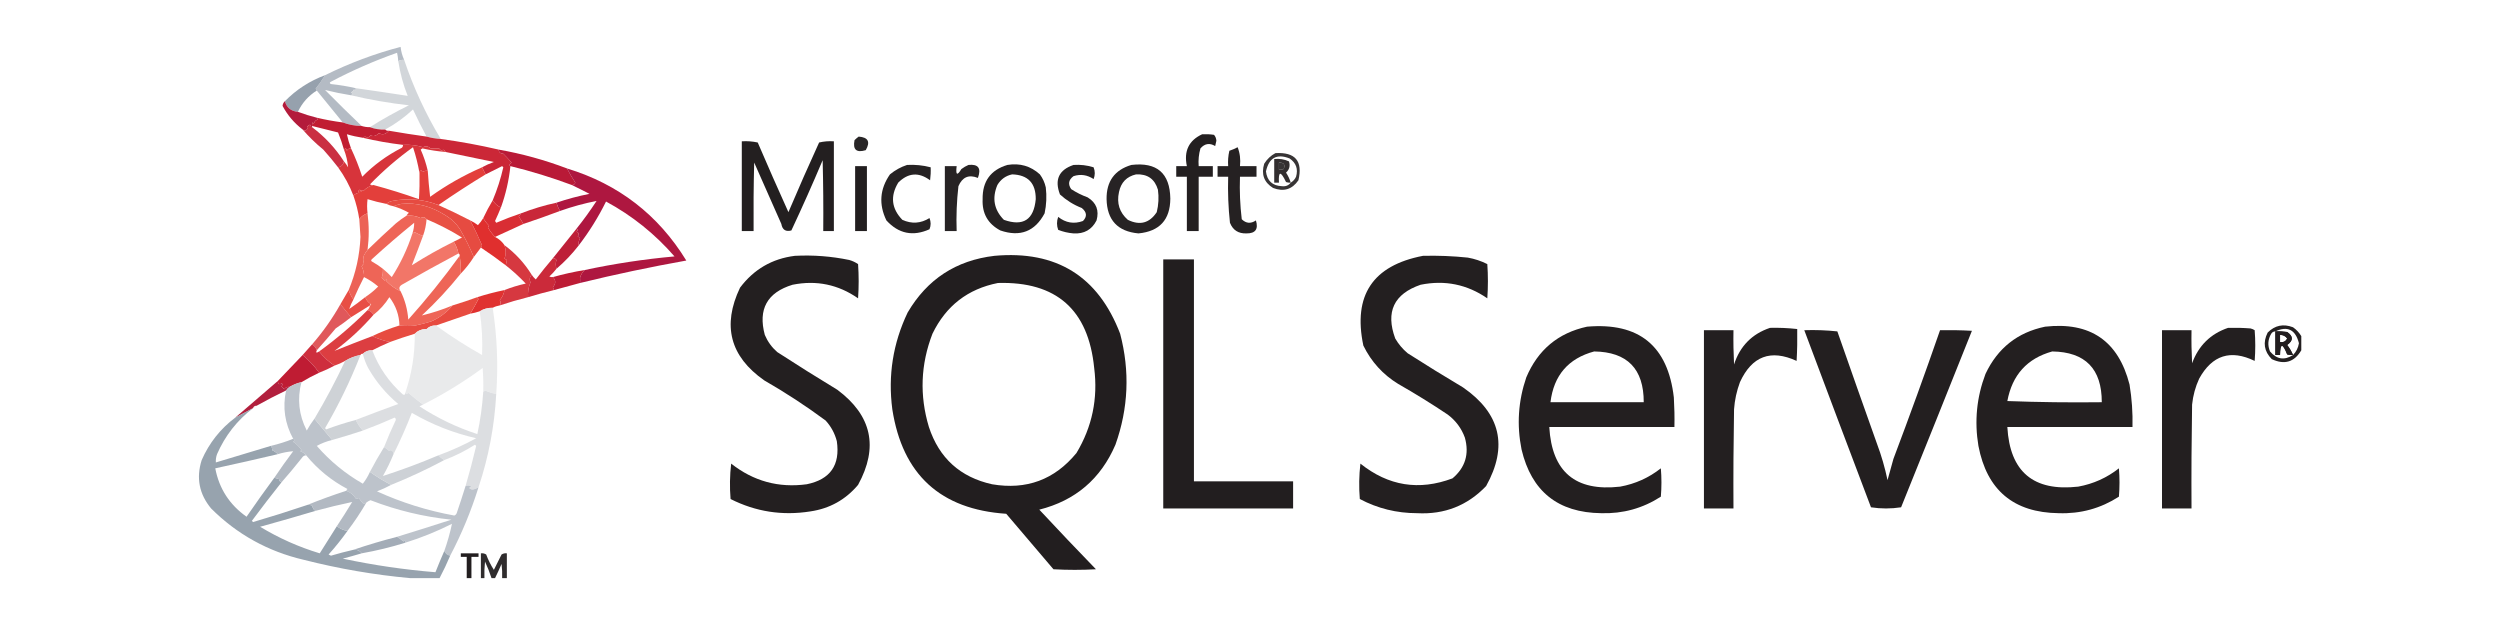 <svg width="160" height="40" viewBox="0 0 160 40" fill="none" xmlns="http://www.w3.org/2000/svg">
<path opacity="0.914" fill-rule="evenodd" clip-rule="evenodd" d="M25.866 3.831C25.73 3.821 25.604 3.846 25.488 3.907C25.475 3.728 25.45 3.552 25.412 3.378C23.96 3.89 22.55 4.507 21.181 5.229C21.081 5.279 21.081 5.33 21.181 5.38C21.726 5.437 22.255 5.525 22.768 5.644C22.776 5.786 22.738 5.812 22.655 5.72C22.617 5.808 22.554 5.871 22.466 5.909C22.562 5.983 22.562 6.046 22.466 6.098C21.9 6.007 21.346 5.893 20.803 5.758C21.576 6.543 22.357 7.311 23.146 8.062C22.727 8.058 22.324 7.983 21.937 7.836C21.381 7.154 20.826 6.474 20.275 5.796C20.266 5.749 20.241 5.711 20.199 5.682C20.421 5.404 20.623 5.114 20.803 4.813C22.354 4.045 23.966 3.44 25.639 3C25.669 3.291 25.744 3.568 25.866 3.831Z" fill="#ADB4BE"/>
<path opacity="0.975" fill-rule="evenodd" clip-rule="evenodd" d="M20.803 4.813C20.623 5.114 20.421 5.404 20.199 5.682C20.241 5.711 20.266 5.749 20.275 5.796C19.74 6.129 19.337 6.582 19.066 7.156C18.625 7.117 18.348 6.89 18.235 6.476C18.962 5.734 19.818 5.179 20.803 4.813Z" fill="#949FAB"/>
<path opacity="0.911" fill-rule="evenodd" clip-rule="evenodd" d="M25.866 3.831C26.463 5.605 27.244 7.292 28.208 8.893C27.898 8.875 27.595 8.825 27.301 8.742C26.996 8.172 26.706 7.593 26.432 7.004C25.892 7.508 25.3 7.936 24.657 8.289C24.309 8.306 23.982 8.255 23.675 8.138C24.474 7.631 25.305 7.165 26.168 6.74C24.911 6.598 23.677 6.384 22.466 6.098C22.562 6.046 22.562 5.983 22.466 5.909C22.554 5.871 22.617 5.808 22.655 5.72C22.738 5.812 22.776 5.786 22.768 5.644C23.881 5.801 24.989 5.964 26.092 6.136C25.806 5.416 25.605 4.673 25.488 3.907C25.604 3.846 25.73 3.821 25.866 3.831Z" fill="#CED2D7"/>
<path opacity="0.95" fill-rule="evenodd" clip-rule="evenodd" d="M18.235 6.476C18.348 6.89 18.625 7.117 19.066 7.156C19.462 7.305 19.865 7.431 20.275 7.533C20.283 7.58 20.308 7.618 20.35 7.647C20.212 7.684 20.124 7.773 20.086 7.911C20.061 7.886 20.035 7.861 20.01 7.836C19.974 7.907 19.961 7.983 19.973 8.062C19.973 8.087 19.973 8.113 19.973 8.138C19.922 8.138 19.897 8.113 19.897 8.062C19.897 8.012 19.872 7.987 19.821 7.987C19.67 8.044 19.619 8.132 19.67 8.251C19.59 8.365 19.489 8.378 19.368 8.289C18.828 7.875 18.4 7.372 18.084 6.778C18.096 6.652 18.147 6.551 18.235 6.476Z" fill="#B01032"/>
<path fill-rule="evenodd" clip-rule="evenodd" d="M20.275 7.533C20.823 7.663 21.377 7.764 21.937 7.836C22.324 7.983 22.727 8.058 23.146 8.062C23.317 8.117 23.493 8.142 23.675 8.138C23.982 8.255 24.309 8.306 24.657 8.289C24.71 8.357 24.786 8.382 24.884 8.364C24.69 8.603 24.476 8.653 24.241 8.516C24.091 8.697 23.915 8.748 23.712 8.667C23.66 8.731 23.597 8.782 23.524 8.818C23.411 8.727 23.31 8.727 23.221 8.818C22.874 8.766 22.534 8.691 22.201 8.591C22.264 8.895 22.352 9.197 22.466 9.498C22.343 9.487 22.255 9.538 22.201 9.649C22.175 9.489 22.113 9.464 22.012 9.573C21.909 9.2 21.783 8.835 21.635 8.478C21.08 8.339 20.525 8.201 19.973 8.062C19.961 7.983 19.974 7.907 20.01 7.836C20.035 7.861 20.061 7.886 20.086 7.911C20.124 7.773 20.212 7.684 20.35 7.647C20.308 7.618 20.283 7.58 20.275 7.533Z" fill="#C11D32"/>
<path opacity="0.961" fill-rule="evenodd" clip-rule="evenodd" d="M24.884 8.365C25.687 8.505 26.493 8.63 27.301 8.742C27.596 8.825 27.898 8.875 28.208 8.893C29.462 9.064 30.696 9.291 31.91 9.573C31.93 9.745 32.03 9.834 32.212 9.838C32.398 10.023 32.574 10.212 32.741 10.405C32.691 10.455 32.641 10.505 32.59 10.556C32.599 10.602 32.625 10.627 32.666 10.631C32.571 11.538 32.37 12.419 32.061 13.276C31.86 13.205 31.684 13.054 31.532 12.822C31.819 12.139 32.046 11.434 32.212 10.707C32.187 10.682 32.162 10.656 32.137 10.631C31.78 10.809 31.428 10.986 31.079 11.16C31.003 11.009 30.928 10.858 30.852 10.707C31.093 10.574 31.345 10.46 31.608 10.367C30.566 10.146 29.534 9.932 28.51 9.725C28.453 9.576 28.365 9.551 28.246 9.649C28.195 9.599 28.145 9.548 28.095 9.498C27.913 9.511 27.736 9.511 27.566 9.498C27.404 9.359 27.24 9.334 27.075 9.422C26.648 9.294 26.22 9.244 25.79 9.271C24.925 9.169 24.069 9.018 23.221 8.818C23.31 8.727 23.411 8.727 23.523 8.818C23.597 8.782 23.66 8.732 23.712 8.667C23.915 8.748 24.091 8.697 24.241 8.516C24.476 8.653 24.69 8.603 24.884 8.365Z" fill="#CA2030"/>
<path opacity="0.992" fill-rule="evenodd" clip-rule="evenodd" d="M76.941 8.591C77.194 8.579 77.446 8.591 77.697 8.629C77.788 8.731 77.838 8.857 77.848 9.007C77.823 9.12 77.798 9.233 77.772 9.347C77.417 9.133 77.102 9.184 76.828 9.498C76.723 9.866 76.685 10.244 76.715 10.631C77.017 10.631 77.319 10.631 77.621 10.631C77.621 10.858 77.621 11.085 77.621 11.311C77.319 11.311 77.017 11.311 76.715 11.311C76.715 12.47 76.715 13.628 76.715 14.787C76.463 14.787 76.211 14.787 75.959 14.787C75.959 13.628 75.959 12.47 75.959 11.311C75.732 11.311 75.506 11.311 75.279 11.311C75.279 11.085 75.279 10.858 75.279 10.631C75.506 10.631 75.732 10.631 75.959 10.631C75.757 9.666 76.085 8.986 76.941 8.591Z" fill="#221E1F"/>
<path opacity="0.965" fill-rule="evenodd" clip-rule="evenodd" d="M54.955 8.742C55.564 8.787 55.715 9.077 55.408 9.611C54.809 9.792 54.569 9.578 54.69 8.969C54.777 8.883 54.865 8.808 54.955 8.742Z" fill="#221E1F"/>
<path opacity="0.989" fill-rule="evenodd" clip-rule="evenodd" d="M47.475 9.044C47.822 9.022 48.162 9.047 48.495 9.12C49.135 10.612 49.79 12.098 50.459 13.578C51.093 12.083 51.748 10.597 52.423 9.12C52.731 9.047 53.046 9.022 53.368 9.044C53.368 10.958 53.368 12.873 53.368 14.787C53.141 14.787 52.915 14.787 52.688 14.787C52.701 13.275 52.688 11.764 52.65 10.253C52.012 11.766 51.344 13.264 50.648 14.749C50.285 14.846 50.071 14.707 50.006 14.333C49.426 13.024 48.847 11.714 48.268 10.404C48.23 11.865 48.218 13.326 48.23 14.787C47.978 14.787 47.726 14.787 47.475 14.787C47.475 12.873 47.475 10.958 47.475 9.044Z" fill="#221E1F"/>
<path opacity="0.982" fill-rule="evenodd" clip-rule="evenodd" d="M79.208 9.422C79.355 9.792 79.405 10.195 79.359 10.631C79.712 10.631 80.064 10.631 80.417 10.631C80.417 10.858 80.417 11.085 80.417 11.311C80.064 11.311 79.712 11.311 79.359 11.311C79.326 12.224 79.364 13.13 79.472 14.031C79.749 14.304 80.051 14.329 80.379 14.107C80.548 14.666 80.347 14.943 79.775 14.938C79.258 14.957 78.905 14.73 78.717 14.258C78.611 13.28 78.573 12.297 78.603 11.311C78.377 11.311 78.15 11.311 77.924 11.311C77.924 11.085 77.924 10.858 77.924 10.631C78.15 10.631 78.377 10.631 78.603 10.631C78.579 10.3 78.604 9.973 78.679 9.649C78.869 9.586 79.046 9.511 79.208 9.422Z" fill="#221E1F"/>
<path opacity="0.916" fill-rule="evenodd" clip-rule="evenodd" d="M19.821 7.987C19.872 7.987 19.897 8.012 19.897 8.062C19.897 8.113 19.922 8.138 19.972 8.138C20.785 8.749 21.465 9.479 22.012 10.329C21.975 10.538 21.849 10.664 21.635 10.707C21.336 10.319 21.021 9.942 20.69 9.573C20.211 9.183 19.771 8.755 19.368 8.289C19.489 8.378 19.59 8.365 19.67 8.251C19.619 8.132 19.67 8.044 19.821 7.987Z" fill="#C51D31"/>
<path opacity="0.934" fill-rule="evenodd" clip-rule="evenodd" d="M25.79 9.271C26.22 9.244 26.648 9.294 27.075 9.422C27.24 9.334 27.404 9.359 27.566 9.498C27.736 9.511 27.913 9.511 28.095 9.498C28.145 9.548 28.195 9.598 28.246 9.649C28.365 9.551 28.453 9.576 28.51 9.724C28.014 9.686 27.523 9.61 27.037 9.498C26.999 9.523 26.961 9.548 26.924 9.573C27.121 10.014 27.272 10.467 27.377 10.933C27.253 10.917 27.139 10.942 27.037 11.009C26.922 10.816 26.859 10.841 26.848 11.084C26.754 10.529 26.616 9.975 26.432 9.422C25.446 10.131 24.527 10.924 23.675 11.802C23.746 11.839 23.822 11.851 23.901 11.84C23.651 11.904 23.437 12.03 23.259 12.218C23.182 12.132 23.132 12.157 23.108 12.293C23.074 12.11 23.011 12.097 22.919 12.255C22.944 12.281 22.969 12.306 22.995 12.331C22.843 12.356 22.717 12.419 22.617 12.52C22.369 11.872 22.041 11.268 21.635 10.707C21.849 10.664 21.975 10.538 22.012 10.329C22.111 10.441 22.199 10.567 22.277 10.707C22.245 10.32 22.157 9.942 22.012 9.573C22.113 9.464 22.175 9.489 22.201 9.649C22.255 9.538 22.343 9.487 22.466 9.498C22.741 10.083 22.98 10.688 23.183 11.311C23.927 10.556 24.77 9.938 25.715 9.46C25.771 9.409 25.797 9.346 25.79 9.271Z" fill="#D5272E"/>
<path opacity="0.967" fill-rule="evenodd" clip-rule="evenodd" d="M31.91 9.573C33.411 9.839 34.872 10.242 36.292 10.782C36.433 11.063 36.609 11.366 36.821 11.689C36.783 11.796 36.708 11.846 36.595 11.84C35.31 11.361 34 10.958 32.666 10.631C32.625 10.627 32.599 10.601 32.59 10.556C32.641 10.505 32.691 10.455 32.741 10.404C32.574 10.211 32.398 10.023 32.212 9.838C32.03 9.833 31.93 9.745 31.91 9.573Z" fill="#B71331"/>
<path opacity="0.98" fill-rule="evenodd" clip-rule="evenodd" d="M58.052 10.556C58.566 10.527 59.07 10.578 59.563 10.707C59.576 10.985 59.563 11.262 59.526 11.538C58.802 11.002 58.122 11.053 57.486 11.689C56.966 12.554 57.054 13.348 57.75 14.069C58.348 14.342 58.927 14.304 59.488 13.956C59.585 14.198 59.585 14.437 59.488 14.673C58.428 15.148 57.509 14.959 56.73 14.107C56.231 13.078 56.307 12.096 56.957 11.16C57.29 10.887 57.655 10.685 58.052 10.556Z" fill="#221E1F"/>
<path opacity="0.981" fill-rule="evenodd" clip-rule="evenodd" d="M64.475 10.556C65.272 10.424 65.965 10.626 66.552 11.16C66.736 11.409 66.862 11.686 66.93 11.991C66.997 12.551 66.972 13.105 66.855 13.653C66.234 14.818 65.289 15.183 64.021 14.749C63.224 14.326 62.846 13.659 62.888 12.747C62.87 11.607 63.399 10.877 64.475 10.556ZM64.777 11.16C65.79 11.191 66.294 11.72 66.288 12.747C66.165 14.066 65.485 14.507 64.248 14.069C63.618 13.427 63.479 12.684 63.832 11.84C64.053 11.473 64.368 11.246 64.777 11.16Z" fill="#221E1F"/>
<path opacity="0.973" fill-rule="evenodd" clip-rule="evenodd" d="M61.981 10.556C62.612 10.489 62.814 10.766 62.586 11.387C62.007 11.153 61.592 11.329 61.339 11.916C61.23 12.867 61.192 13.824 61.226 14.787C60.974 14.787 60.722 14.787 60.47 14.787C60.47 13.402 60.47 12.016 60.47 10.631C60.722 10.631 60.974 10.631 61.226 10.631C61.156 11.206 61.257 11.268 61.528 10.82C61.674 10.71 61.825 10.622 61.981 10.556Z" fill="#221E1F"/>
<path fill-rule="evenodd" clip-rule="evenodd" d="M54.728 10.631C54.98 10.631 55.232 10.631 55.483 10.631C55.483 12.016 55.483 13.402 55.483 14.787C55.232 14.787 54.98 14.787 54.728 14.787C54.728 13.402 54.728 12.016 54.728 10.631Z" fill="#221E1F"/>
<path opacity="0.976" fill-rule="evenodd" clip-rule="evenodd" d="M72.408 10.556C74.042 10.363 74.873 11.081 74.901 12.709C74.892 14.065 74.212 14.808 72.861 14.938C71.53 14.815 70.85 14.085 70.821 12.747C70.806 11.606 71.335 10.875 72.408 10.556ZM72.71 11.16C73.438 11.126 73.904 11.454 74.108 12.142C74.174 12.627 74.148 13.106 74.032 13.578C73.565 14.283 72.948 14.446 72.181 14.069C71.647 13.598 71.458 13.006 71.615 12.293C71.742 11.675 72.107 11.298 72.71 11.16Z" fill="#221E1F"/>
<path opacity="0.902" fill-rule="evenodd" clip-rule="evenodd" d="M81.626 9.8C82.898 9.725 83.389 10.304 83.099 11.538C82.695 12.126 82.153 12.29 81.475 12.029C80.896 11.669 80.707 11.153 80.908 10.48C81.09 10.185 81.329 9.958 81.626 9.8ZM82.608 11.689C82.469 11.87 82.281 11.945 82.041 11.916C81.436 11.89 81.096 11.575 81.021 10.971C81.214 10.095 81.717 9.818 82.532 10.14C82.951 10.425 83.09 10.816 82.948 11.311C82.873 11.474 82.759 11.6 82.608 11.689ZM81.852 10.405C82.17 10.399 82.271 10.537 82.155 10.82C82.057 10.857 81.956 10.87 81.852 10.858C81.852 10.707 81.852 10.556 81.852 10.405Z" fill="#221E1F"/>
<path opacity="0.924" fill-rule="evenodd" clip-rule="evenodd" d="M82.608 11.689C82.504 11.701 82.403 11.688 82.306 11.651C81.962 10.931 81.811 10.944 81.852 11.689C81.752 11.689 81.651 11.689 81.55 11.689C81.55 11.185 81.55 10.681 81.55 10.178C81.883 10.142 82.198 10.192 82.495 10.329C82.584 10.614 82.521 10.853 82.306 11.047C82.438 11.248 82.538 11.462 82.608 11.689ZM81.852 10.404C81.852 10.556 81.852 10.707 81.852 10.858C81.956 10.87 82.057 10.857 82.155 10.82C82.271 10.537 82.17 10.399 81.852 10.404Z" fill="#221E1F"/>
<path opacity="0.98" fill-rule="evenodd" clip-rule="evenodd" d="M68.706 10.556C69.145 10.527 69.573 10.577 69.99 10.707C70.091 10.958 70.091 11.21 69.99 11.462C69.587 11.191 69.159 11.128 68.706 11.273C68.388 11.508 68.338 11.785 68.555 12.104C68.886 12.32 69.239 12.497 69.612 12.633C70.167 12.976 70.356 13.467 70.179 14.107C69.877 14.7 69.386 14.977 68.706 14.938C68.367 14.91 68.039 14.835 67.724 14.711C67.623 14.434 67.623 14.157 67.724 13.88C68.203 14.264 68.732 14.352 69.31 14.144C69.586 13.857 69.561 13.58 69.235 13.313C68.714 13.11 68.248 12.82 67.837 12.444C67.477 11.503 67.766 10.874 68.706 10.556Z" fill="#221E1F"/>
<path opacity="0.923" fill-rule="evenodd" clip-rule="evenodd" d="M36.292 10.782C39.587 11.787 42.131 13.751 43.923 16.675C41.641 17.082 39.374 17.561 37.123 18.111C37.131 18.007 37.131 17.893 37.123 17.771C37.178 17.573 37.279 17.41 37.426 17.28C39.319 16.875 41.233 16.585 43.168 16.411C41.918 14.972 40.457 13.801 38.786 12.898C38.297 13.889 37.717 14.821 37.048 15.693C37.002 15.56 37.027 15.422 37.123 15.278C37.093 15.206 37.042 15.156 36.972 15.127C37.08 14.997 37.055 14.896 36.897 14.824C36.993 14.751 36.993 14.688 36.897 14.636C37.352 14.066 37.78 13.474 38.181 12.86C37.389 13.014 36.609 13.228 35.839 13.502C35.743 13.335 35.667 13.159 35.612 12.973C36.296 12.739 37.001 12.55 37.728 12.407C37.348 12.21 36.971 12.021 36.594 11.84C36.708 11.846 36.783 11.796 36.821 11.689C36.609 11.366 36.432 11.063 36.292 10.782Z" fill="#A80531"/>
<path opacity="0.948" fill-rule="evenodd" clip-rule="evenodd" d="M30.852 10.707C30.928 10.858 31.003 11.009 31.079 11.16C30.053 11.783 29.046 12.437 28.057 13.124C27.126 12.752 26.144 12.664 25.11 12.86C24.96 12.888 24.834 12.951 24.732 13.049C24.324 12.972 23.921 12.871 23.523 12.747C23.486 13.043 23.486 13.345 23.523 13.653C23.305 13.721 23.128 13.847 22.995 14.031C22.916 13.514 22.79 13.011 22.617 12.52C22.717 12.419 22.843 12.356 22.995 12.331C22.969 12.306 22.944 12.281 22.919 12.256C23.011 12.097 23.074 12.11 23.108 12.293C23.132 12.157 23.182 12.132 23.259 12.218C23.437 12.03 23.651 11.904 23.901 11.84C24.882 12.104 25.852 12.406 26.81 12.747C26.848 12.193 26.86 11.639 26.848 11.085C26.859 10.841 26.922 10.816 27.037 11.009C27.139 10.942 27.253 10.917 27.377 10.933C27.413 11.488 27.463 12.042 27.528 12.596C28.567 11.849 29.675 11.22 30.852 10.707Z" fill="#E13531"/>
<path opacity="0.991" fill-rule="evenodd" clip-rule="evenodd" d="M30.323 16.449C30.082 16.832 29.805 17.184 29.492 17.507C29.503 17.12 29.478 16.742 29.417 16.373C29.43 16.298 29.405 16.248 29.341 16.222C29.296 15.975 29.195 15.723 29.039 15.467C29.213 15.38 29.39 15.291 29.568 15.202C28.844 14.752 28.088 14.361 27.301 14.031C27.195 13.889 27.069 13.864 26.924 13.956C26.637 13.823 26.335 13.773 26.017 13.805C26.051 13.732 26.101 13.669 26.168 13.616C25.856 13.44 25.529 13.302 25.186 13.2C25.336 13.136 25.5 13.086 25.677 13.049C26.646 12.945 27.604 13.197 28.548 13.805C28.899 14.017 29.189 14.294 29.417 14.636C29.763 15.227 30.065 15.832 30.323 16.449Z" fill="#E85043"/>
<path opacity="0.968" fill-rule="evenodd" clip-rule="evenodd" d="M31.532 12.822C31.684 13.054 31.86 13.205 32.061 13.275C31.943 13.566 31.817 13.856 31.683 14.144C31.709 14.182 31.734 14.22 31.759 14.258C32.281 14.034 32.81 13.833 33.346 13.653C33.312 13.726 33.261 13.789 33.195 13.842C33.303 14.003 33.403 14.167 33.497 14.333C32.892 14.61 32.288 14.887 31.683 15.164C31.512 14.991 31.361 14.79 31.23 14.56C31.246 14.516 31.271 14.478 31.306 14.447C31.151 14.298 31.025 14.134 30.928 13.956C31.11 13.565 31.312 13.187 31.532 12.822Z" fill="#D8282E"/>
<path opacity="0.955" fill-rule="evenodd" clip-rule="evenodd" d="M35.612 12.973C35.667 13.159 35.743 13.335 35.839 13.502C35.063 13.794 34.283 14.071 33.497 14.333C33.403 14.167 33.303 14.003 33.195 13.842C33.261 13.789 33.312 13.726 33.346 13.653C34.083 13.366 34.838 13.139 35.612 12.973Z" fill="#C71E30"/>
<path opacity="0.952" fill-rule="evenodd" clip-rule="evenodd" d="M28.057 13.124C28.741 13.429 29.421 13.756 30.097 14.107C30.353 14.594 30.592 15.098 30.815 15.618C30.87 15.712 30.858 15.788 30.777 15.844C30.626 16.046 30.475 16.247 30.323 16.449C30.065 15.832 29.763 15.227 29.417 14.636C29.189 14.294 28.899 14.017 28.548 13.804C27.604 13.197 26.646 12.944 25.677 13.049C25.5 13.086 25.336 13.136 25.186 13.2C25.02 13.172 24.869 13.121 24.732 13.049C24.834 12.951 24.96 12.888 25.11 12.86C26.144 12.664 27.126 12.752 28.057 13.124Z" fill="#E54238"/>
<path opacity="0.989" fill-rule="evenodd" clip-rule="evenodd" d="M30.928 13.956C31.025 14.134 31.151 14.298 31.306 14.447C31.271 14.478 31.246 14.516 31.23 14.56C31.361 14.79 31.512 14.991 31.684 15.165C31.932 15.287 32.133 15.463 32.288 15.694C32.385 16.003 32.385 16.293 32.288 16.562C32.338 16.587 32.389 16.613 32.439 16.638C32.423 16.761 32.398 16.875 32.364 16.978C31.845 16.581 31.316 16.203 30.777 15.845C30.858 15.788 30.87 15.712 30.815 15.618C30.592 15.098 30.353 14.594 30.097 14.107C30.269 14.19 30.433 14.291 30.588 14.409C30.721 14.266 30.835 14.115 30.928 13.956Z" fill="#E02E2D"/>
<path opacity="0.929" fill-rule="evenodd" clip-rule="evenodd" d="M23.523 13.653C23.624 14.434 23.624 15.215 23.523 15.996C23.44 16.097 23.365 16.211 23.297 16.336C23.225 16.523 23.225 16.699 23.297 16.864C23.232 16.916 23.182 16.979 23.146 17.053C23.258 17.257 23.308 17.483 23.297 17.733C23.057 18.197 22.831 18.676 22.617 19.169C22.488 18.988 22.388 18.786 22.315 18.564C22.769 17.479 23.02 16.345 23.07 15.165C23.048 14.786 23.023 14.408 22.995 14.031C23.128 13.847 23.305 13.721 23.523 13.653Z" fill="#EA5649"/>
<path opacity="0.963" fill-rule="evenodd" clip-rule="evenodd" d="M36.897 14.636C36.993 14.688 36.993 14.751 36.897 14.824C37.055 14.896 37.08 14.997 36.972 15.127C37.042 15.156 37.093 15.206 37.123 15.278C37.027 15.422 37.002 15.56 37.048 15.693C36.623 16.245 36.144 16.748 35.612 17.204C35.557 17.005 35.557 16.816 35.612 16.638C35.556 16.559 35.481 16.521 35.386 16.524C35.889 15.895 36.393 15.265 36.897 14.636Z" fill="#BC1731"/>
<path opacity="0.929" fill-rule="evenodd" clip-rule="evenodd" d="M27.075 15.089C26.841 15.729 26.601 16.359 26.357 16.978C27.223 16.427 28.117 15.923 29.039 15.467C29.195 15.723 29.296 15.975 29.341 16.222C28.125 16.869 26.916 17.536 25.715 18.224C25.539 18.337 25.513 18.476 25.639 18.64C25.296 18.481 24.994 18.267 24.733 17.998C24.796 17.872 24.758 17.859 24.619 17.96C24.556 17.897 24.493 17.834 24.43 17.771C24.492 17.594 24.517 17.405 24.506 17.204C24.704 17.365 24.893 17.541 25.073 17.733C25.636 16.859 26.076 15.927 26.395 14.938C26.444 14.915 26.494 14.89 26.546 14.862C26.741 14.974 26.917 15.05 27.075 15.089Z" fill="#F16C5D"/>
<path opacity="0.992" fill-rule="evenodd" clip-rule="evenodd" d="M50.875 16.373C52.046 16.312 53.205 16.401 54.35 16.638C54.554 16.696 54.743 16.784 54.917 16.902C54.967 17.633 54.967 18.363 54.917 19.093C53.649 18.208 52.251 17.918 50.724 18.224C49.097 18.72 48.505 19.791 48.948 21.436C49.129 21.861 49.394 22.226 49.741 22.531C51.013 23.356 52.297 24.162 53.595 24.949C55.797 26.593 56.237 28.62 54.917 31.031C54.114 31.984 53.094 32.551 51.857 32.731C50.068 33.015 48.368 32.751 46.757 31.938C46.694 31.181 46.706 30.425 46.795 29.671C48.219 30.795 49.831 31.236 51.63 30.993C53.138 30.686 53.781 29.766 53.557 28.235C53.426 27.734 53.187 27.293 52.839 26.913C51.581 25.982 50.271 25.125 48.91 24.344C46.723 22.811 46.207 20.834 47.361 18.413C48.246 17.234 49.417 16.554 50.875 16.373Z" fill="#221E1F"/>
<path opacity="0.993" fill-rule="evenodd" clip-rule="evenodd" d="M63.644 16.373C67.603 16.016 70.285 17.678 71.69 21.36C72.32 23.76 72.219 26.128 71.388 28.462C70.447 30.65 68.823 32.035 66.515 32.618C67.71 33.901 68.919 35.173 70.141 36.433C69.235 36.484 68.328 36.484 67.421 36.433C66.414 35.25 65.406 34.066 64.399 32.882C60.188 32.6 57.758 30.372 57.108 26.196C56.824 24.03 57.151 21.965 58.09 20C59.339 17.871 61.19 16.662 63.644 16.373ZM63.87 18.111C67.606 18.005 69.658 19.819 70.028 23.551C70.277 25.504 69.899 27.318 68.895 28.991C67.493 30.701 65.692 31.369 63.492 30.993C61.452 30.539 60.104 29.318 59.45 27.329C58.843 25.312 58.919 23.323 59.677 21.36C60.541 19.575 61.939 18.492 63.87 18.111Z" fill="#221E1F"/>
<path opacity="0.992" fill-rule="evenodd" clip-rule="evenodd" d="M91.07 16.373C92.03 16.349 92.987 16.387 93.941 16.487C94.379 16.565 94.794 16.704 95.188 16.902C95.239 17.633 95.239 18.363 95.188 19.093C93.894 18.2 92.472 17.91 90.919 18.224C89.209 18.811 88.668 19.957 89.294 21.662C89.502 22.021 89.767 22.336 90.088 22.607C91.259 23.356 92.443 24.086 93.639 24.798C96.036 26.459 96.528 28.561 95.112 31.107C93.914 32.359 92.441 32.938 90.692 32.844C89.391 32.843 88.169 32.541 87.028 31.938C86.965 31.181 86.978 30.425 87.066 29.671C88.854 31.104 90.819 31.419 92.959 30.616C93.777 29.926 94.042 29.058 93.752 28.009C93.535 27.413 93.17 26.922 92.657 26.535C91.625 25.843 90.567 25.188 89.484 24.571C88.502 23.968 87.759 23.149 87.254 22.116C86.58 18.907 87.852 16.993 91.07 16.373Z" fill="#221E1F"/>
<path opacity="0.999" fill-rule="evenodd" clip-rule="evenodd" d="M74.448 16.6C75.103 16.6 75.757 16.6 76.412 16.6C76.412 21.335 76.412 26.07 76.412 30.805C78.528 30.805 80.644 30.805 82.759 30.805C82.759 31.384 82.759 31.963 82.759 32.542C79.989 32.542 77.218 32.542 74.448 32.542C74.448 27.228 74.448 21.914 74.448 16.6Z" fill="#221E1F"/>
<path opacity="0.976" fill-rule="evenodd" clip-rule="evenodd" d="M26.017 13.804C26.335 13.773 26.637 13.823 26.924 13.956C27.069 13.864 27.195 13.889 27.301 14.031C27.273 14.394 27.198 14.747 27.075 15.089C26.917 15.05 26.741 14.974 26.546 14.862C26.494 14.89 26.444 14.915 26.395 14.938C26.47 14.714 26.508 14.487 26.508 14.258C25.579 15.01 24.672 15.791 23.788 16.6C23.736 16.663 23.748 16.713 23.826 16.751C24.068 16.884 24.294 17.035 24.506 17.204C24.517 17.405 24.492 17.594 24.43 17.771C24.493 17.834 24.556 17.897 24.619 17.96C24.758 17.859 24.796 17.872 24.732 17.998C24.994 18.267 25.296 18.481 25.639 18.64C25.919 19.203 26.082 19.808 26.13 20.453C27.301 19.145 28.397 17.785 29.417 16.373C29.478 16.742 29.503 17.12 29.492 17.507C28.732 18.456 27.901 19.35 26.999 20.189C27.666 20.029 28.321 19.815 28.963 19.547C28.596 19.989 28.143 20.329 27.604 20.567C27.267 20.673 26.927 20.761 26.584 20.831C26.255 20.803 25.915 20.803 25.564 20.831C25.549 20.169 25.335 19.564 24.921 19.018C24.647 19.455 24.307 19.833 23.901 20.151C23.819 19.993 23.693 19.893 23.523 19.849C23.607 19.765 23.657 19.665 23.674 19.547C23.725 19.547 23.75 19.521 23.75 19.471C23.57 19.366 23.444 19.215 23.372 19.018C23.67 18.822 23.947 18.595 24.203 18.338C23.925 18.098 23.623 17.897 23.297 17.733C23.308 17.483 23.258 17.257 23.146 17.053C23.182 16.979 23.232 16.916 23.297 16.864C23.225 16.699 23.225 16.523 23.297 16.335C23.365 16.211 23.44 16.097 23.523 15.995C24.115 15.417 24.719 14.85 25.337 14.296C25.556 14.113 25.782 13.95 26.017 13.804Z" fill="#ED6153"/>
<path opacity="0.911" fill-rule="evenodd" clip-rule="evenodd" d="M32.288 15.693C32.988 16.211 33.567 16.84 34.026 17.582C33.896 17.729 33.871 17.892 33.95 18.073C33.819 18.392 33.769 18.707 33.799 19.018C33.187 19.171 32.582 19.347 31.986 19.547C32.055 19.427 32.055 19.313 31.986 19.207C32.148 19.021 32.249 18.807 32.288 18.564C32.721 18.391 33.175 18.252 33.648 18.149C33.243 17.722 32.815 17.332 32.364 16.978C32.398 16.875 32.423 16.761 32.439 16.638C32.389 16.613 32.338 16.587 32.288 16.562C32.385 16.293 32.385 16.003 32.288 15.693Z" fill="#D3262F"/>
<path opacity="0.949" fill-rule="evenodd" clip-rule="evenodd" d="M35.386 16.524C35.481 16.521 35.556 16.559 35.612 16.638C35.557 16.816 35.557 17.005 35.612 17.204C35.477 17.378 35.326 17.542 35.159 17.696C35.231 17.732 35.306 17.745 35.386 17.733C35.584 17.94 35.584 18.154 35.386 18.376C35.404 18.444 35.429 18.507 35.461 18.564C34.902 18.701 34.348 18.852 33.799 19.018C33.769 18.707 33.819 18.392 33.95 18.073C33.871 17.892 33.896 17.729 34.026 17.582C34.096 17.691 34.184 17.791 34.29 17.884C34.643 17.419 35.008 16.965 35.386 16.524Z" fill="#C81F30"/>
<path opacity="0.973" fill-rule="evenodd" clip-rule="evenodd" d="M37.426 17.28C37.279 17.41 37.178 17.573 37.123 17.771C37.131 17.893 37.131 18.007 37.123 18.111C36.569 18.262 36.015 18.413 35.461 18.564C35.429 18.507 35.404 18.444 35.386 18.375C35.584 18.154 35.584 17.94 35.386 17.733C36.049 17.545 36.729 17.394 37.426 17.28Z" fill="#BC1731"/>
<path opacity="0.985" fill-rule="evenodd" clip-rule="evenodd" d="M32.288 18.564C32.249 18.807 32.148 19.021 31.986 19.207C32.055 19.314 32.055 19.427 31.986 19.547C31.82 19.575 31.669 19.625 31.532 19.698C31.225 19.693 30.948 19.768 30.701 19.924C30.504 19.99 30.302 20.041 30.097 20.076C30.282 19.769 30.458 19.454 30.626 19.131C30.584 19.102 30.559 19.064 30.55 19.018C31.122 18.836 31.701 18.685 32.288 18.564Z" fill="#E0302E"/>
<path opacity="0.945" fill-rule="evenodd" clip-rule="evenodd" d="M22.315 18.564C22.388 18.786 22.488 18.988 22.617 19.169C22.503 19.37 22.415 19.572 22.352 19.773C22.704 19.534 23.044 19.282 23.372 19.018C23.444 19.215 23.57 19.366 23.75 19.471C23.7 19.471 23.675 19.496 23.675 19.547C23.272 19.798 22.869 20.05 22.466 20.302C22.26 20.047 22.033 19.77 21.786 19.471C21.963 19.166 22.14 18.864 22.315 18.564Z" fill="#E6443A"/>
<path opacity="0.981" fill-rule="evenodd" clip-rule="evenodd" d="M30.55 19.018C30.558 19.064 30.584 19.102 30.626 19.131C30.458 19.454 30.282 19.769 30.097 20.076C29.373 20.325 28.642 20.577 27.906 20.831C27.663 20.819 27.461 20.895 27.301 21.058C27.276 21.058 27.251 21.058 27.226 21.058C26.948 21.074 26.721 21.174 26.546 21.36C26.012 21.521 25.483 21.697 24.959 21.889C24.565 21.808 24.187 21.682 23.826 21.511C24.381 21.242 24.961 21.015 25.564 20.831C25.915 20.803 26.255 20.803 26.584 20.831C26.927 20.761 27.267 20.673 27.604 20.567C28.143 20.329 28.596 19.989 28.963 19.547C29.498 19.385 30.027 19.209 30.55 19.018Z" fill="#E7493D"/>
<path opacity="0.922" fill-rule="evenodd" clip-rule="evenodd" d="M31.532 19.698C31.815 21.528 31.89 23.366 31.759 25.213C31.51 25.167 31.271 25.091 31.041 24.987C31.012 25.029 30.975 25.054 30.928 25.062C30.941 24.558 30.928 24.054 30.89 23.551C29.686 24.437 28.414 25.218 27.075 25.893C26.752 25.66 26.437 25.408 26.13 25.138C26.072 25.221 26.009 25.221 25.941 25.138C26.355 23.915 26.556 22.656 26.546 21.36C26.721 21.174 26.948 21.074 27.226 21.058C27.216 22.523 27.027 23.959 26.659 25.364C28.133 24.773 29.505 24.017 30.777 23.098C29.576 22.473 28.418 21.793 27.301 21.058C27.461 20.895 27.663 20.819 27.906 20.831C28.845 21.515 29.827 22.145 30.852 22.72C30.893 21.786 30.843 20.854 30.701 19.924C30.948 19.768 31.225 19.693 31.532 19.698ZM27.226 21.058C27.251 21.058 27.276 21.058 27.301 21.058C28.418 21.793 29.576 22.473 30.777 23.098C29.505 24.017 28.133 24.773 26.659 25.364C27.027 23.959 27.216 22.523 27.226 21.058Z" fill="#E8E9EA"/>
<path opacity="0.992" fill-rule="evenodd" clip-rule="evenodd" d="M101.572 20.907C104.896 20.622 106.747 22.133 107.126 25.44C107.163 26.069 107.176 26.699 107.163 27.329C104.494 27.329 101.824 27.329 99.154 27.329C99.318 30.2 100.829 31.471 103.688 31.145C104.657 30.969 105.525 30.578 106.294 29.973C106.345 30.578 106.345 31.182 106.294 31.787C105.138 32.532 103.867 32.885 102.479 32.844C99.713 32.81 98.013 31.45 97.379 28.765C97.065 27.2 97.165 25.664 97.681 24.156C98.425 22.39 99.722 21.308 101.572 20.907ZM102.026 22.493C104.145 22.522 105.203 23.605 105.199 25.742C103.21 25.742 101.22 25.742 99.23 25.742C99.44 24.022 100.372 22.939 102.026 22.493Z" fill="#221E1F"/>
<path opacity="0.992" fill-rule="evenodd" clip-rule="evenodd" d="M130.888 20.907C133.774 20.584 135.575 21.819 136.29 24.609C136.438 25.509 136.502 26.416 136.479 27.329C133.81 27.329 131.14 27.329 128.47 27.329C128.63 30.195 130.141 31.467 133.003 31.145C133.972 30.969 134.841 30.578 135.61 29.973C135.661 30.578 135.661 31.182 135.61 31.787C134.441 32.539 133.156 32.892 131.757 32.844C128.873 32.807 127.161 31.372 126.619 28.538C126.355 26.957 126.506 25.421 127.072 23.929C127.85 22.28 129.122 21.273 130.888 20.907ZM131.342 22.493C133.46 22.523 134.518 23.605 134.514 25.742C132.5 25.767 130.484 25.742 128.47 25.667C128.781 23.996 129.738 22.939 131.342 22.493Z" fill="#221E1F"/>
<path opacity="0.991" fill-rule="evenodd" clip-rule="evenodd" d="M113.283 20.982C113.866 20.968 114.445 20.993 115.022 21.058C115.034 21.738 115.022 22.418 114.983 23.098C113.329 22.338 112.121 22.791 111.357 24.458C111.148 25.019 111.021 25.598 110.979 26.196C110.942 28.311 110.929 30.427 110.942 32.542C110.312 32.542 109.681 32.542 109.052 32.542C109.052 28.739 109.052 24.936 109.052 21.133C109.681 21.133 110.312 21.133 110.942 21.133C110.929 21.864 110.942 22.595 110.979 23.325C111.36 22.15 112.128 21.369 113.283 20.982Z" fill="#221E1F"/>
<path opacity="0.989" fill-rule="evenodd" clip-rule="evenodd" d="M142.599 20.982C143.078 20.97 143.557 20.982 144.034 21.02C144.131 21.043 144.218 21.081 144.299 21.133C144.35 21.788 144.35 22.443 144.299 23.098C142.76 22.351 141.577 22.729 140.748 24.231C140.504 24.76 140.354 25.314 140.294 25.893C140.257 28.109 140.244 30.326 140.257 32.542C139.627 32.542 138.997 32.542 138.368 32.542C138.368 28.739 138.368 24.936 138.368 21.133C138.997 21.133 139.627 21.133 140.257 21.133C140.244 21.839 140.257 22.544 140.294 23.249C140.708 22.117 141.477 21.362 142.599 20.982Z" fill="#221E1F"/>
<path opacity="0.991" fill-rule="evenodd" clip-rule="evenodd" d="M115.474 21.133C116.182 21.108 116.886 21.134 117.59 21.209C118.427 23.604 119.269 25.997 120.122 28.387C120.409 29.15 120.636 29.931 120.802 30.729C120.927 30.276 121.052 29.822 121.179 29.369C122.211 26.635 123.207 23.89 124.163 21.133C124.844 21.121 125.524 21.133 126.203 21.171C124.7 24.938 123.189 28.703 121.67 32.467C121.024 32.566 120.381 32.566 119.743 32.467C118.312 28.69 116.889 24.912 115.474 21.133Z" fill="#221E1F"/>
<path opacity="0.779" fill-rule="evenodd" clip-rule="evenodd" d="M21.786 19.471C22.033 19.77 22.26 20.047 22.466 20.302C22.152 20.552 21.825 20.791 21.483 21.02C21.088 21.498 20.685 21.964 20.275 22.418C20.216 22.253 20.115 22.127 19.972 22.04C20.665 21.247 21.269 20.39 21.786 19.471Z" fill="#D8292E"/>
<path opacity="0.99" fill-rule="evenodd" clip-rule="evenodd" d="M147.283 21.511C147.283 21.813 147.283 22.116 147.283 22.418C146.838 23.175 146.208 23.364 145.394 22.985C144.9 22.486 144.812 21.919 145.13 21.285C145.591 20.821 146.132 20.707 146.754 20.945C146.974 21.101 147.15 21.29 147.283 21.511ZM145.923 21.436C146.117 21.432 146.268 21.507 146.377 21.662C146.285 21.85 146.134 21.925 145.923 21.889C145.923 21.738 145.923 21.587 145.923 21.436ZM145.622 21.209C145.622 21.713 145.622 22.216 145.622 22.72C145.721 22.72 145.823 22.72 145.923 22.72C145.934 21.954 146.085 21.941 146.377 22.682C146.5 22.72 146.626 22.732 146.754 22.72C146.203 23.077 145.712 23.001 145.282 22.493C145.117 22.104 145.143 21.726 145.357 21.36C145.419 21.26 145.507 21.21 145.622 21.209ZM146.754 22.72C146.657 22.489 146.532 22.275 146.377 22.078C146.778 21.797 146.778 21.52 146.377 21.247C146.126 21.209 145.874 21.196 145.622 21.209C146.406 20.846 146.909 21.097 147.132 21.965C147.084 22.262 146.958 22.514 146.754 22.72Z" fill="#221E1F"/>
<path opacity="0.953" fill-rule="evenodd" clip-rule="evenodd" d="M145.622 21.209C145.874 21.196 146.126 21.209 146.377 21.247C146.778 21.52 146.778 21.797 146.377 22.078C146.532 22.275 146.657 22.489 146.754 22.72C146.626 22.732 146.5 22.72 146.377 22.682C146.085 21.941 145.934 21.953 145.923 22.72C145.823 22.72 145.721 22.72 145.622 22.72C145.622 22.216 145.622 21.713 145.622 21.209ZM145.923 21.436C145.923 21.587 145.923 21.738 145.923 21.889C146.134 21.925 146.285 21.849 146.377 21.662C146.268 21.507 146.117 21.431 145.923 21.436Z" fill="#221E1F"/>
<path opacity="0.935" fill-rule="evenodd" clip-rule="evenodd" d="M19.972 22.04C20.115 22.127 20.216 22.253 20.275 22.418C20.199 22.582 20.249 22.608 20.426 22.493C20.708 22.848 21.035 23.15 21.408 23.4C21.09 23.572 20.762 23.723 20.426 23.853C20.145 23.456 19.792 23.078 19.368 22.72C19.569 22.493 19.771 22.267 19.972 22.04Z" fill="#CB2030"/>
<path opacity="0.909" fill-rule="evenodd" clip-rule="evenodd" d="M23.523 19.849C23.693 19.893 23.819 19.993 23.901 20.151C23.153 21.013 22.322 21.781 21.408 22.456C22.203 22.135 23.009 21.821 23.826 21.511C24.187 21.682 24.565 21.808 24.959 21.889C24.575 22.051 24.197 22.227 23.826 22.418C23.583 22.406 23.381 22.482 23.221 22.644C23.146 22.631 23.096 22.657 23.07 22.72C22.717 22.783 22.39 22.909 22.088 23.098C21.87 23.219 21.643 23.32 21.408 23.4C21.035 23.15 20.708 22.848 20.426 22.493C21.523 21.699 22.556 20.817 23.523 19.849Z" fill="#D82B2F"/>
<path opacity="0.935" fill-rule="evenodd" clip-rule="evenodd" d="M23.826 22.418C24.245 23.519 24.9 24.463 25.79 25.251C25.89 25.291 25.94 25.253 25.941 25.138C26.009 25.221 26.072 25.221 26.13 25.138C26.437 25.408 26.752 25.66 27.075 25.893C27.001 25.93 26.925 25.968 26.848 26.007C28.001 26.76 29.235 27.352 30.55 27.782C30.742 26.886 30.868 25.979 30.928 25.062C30.975 25.054 31.012 25.029 31.041 24.987C31.271 25.091 31.51 25.167 31.759 25.213C31.648 27.264 31.271 29.253 30.626 31.182C30.481 31.276 30.342 31.327 30.21 31.333C30.004 31.268 29.991 31.205 30.172 31.145C30.036 31.066 29.91 31.054 29.795 31.107C30.045 30.258 30.271 29.401 30.475 28.538C30.449 28.513 30.424 28.487 30.399 28.462C29.777 28.858 29.122 29.185 28.435 29.445C28.295 29.362 28.169 29.261 28.057 29.142C28.888 28.84 29.694 28.475 30.475 28.047C29.017 27.712 27.644 27.171 26.357 26.422C26.005 27.326 25.615 28.207 25.186 29.067C25.162 28.846 25.061 28.77 24.884 28.84C24.785 28.75 24.685 28.674 24.581 28.613C24.799 28.052 25.038 27.498 25.299 26.951C25.356 26.865 25.343 26.79 25.261 26.724C24.588 27.024 23.908 27.301 23.221 27.556C23.035 27.346 22.884 27.119 22.768 26.876C23.664 26.53 24.571 26.19 25.488 25.856C24.703 25.198 24.061 24.43 23.561 23.551C23.41 23.261 23.297 22.959 23.221 22.645C23.381 22.482 23.583 22.406 23.826 22.418Z" fill="#DADCDF"/>
<path opacity="0.985" fill-rule="evenodd" clip-rule="evenodd" d="M19.368 22.72C19.792 23.078 20.145 23.456 20.426 23.853C20.033 24.037 19.656 24.238 19.293 24.458C19.024 24.516 18.772 24.617 18.537 24.76C18.389 24.739 18.276 24.79 18.197 24.911C18.134 24.848 18.071 24.785 18.008 24.722C18.08 24.668 18.092 24.605 18.046 24.533C17.883 24.635 17.795 24.584 17.781 24.382C18.31 23.828 18.839 23.274 19.368 22.72Z" fill="#BF1A31"/>
<path opacity="0.947" fill-rule="evenodd" clip-rule="evenodd" d="M17.781 24.382C17.795 24.584 17.883 24.635 18.046 24.533C18.092 24.605 18.08 24.668 18.008 24.722C18.071 24.785 18.134 24.848 18.197 24.911C18.276 24.79 18.389 24.739 18.537 24.76C18.447 24.818 18.371 24.894 18.31 24.987C17.669 25.295 17.039 25.622 16.421 25.969C16.306 25.963 16.23 26.014 16.195 26.12C15.817 26.322 15.439 26.523 15.061 26.724C15.966 25.946 16.873 25.165 17.781 24.382Z" fill="#AE1333"/>
<path opacity="0.063" fill-rule="evenodd" clip-rule="evenodd" d="M16.421 25.969C16.386 26.075 16.31 26.125 16.195 26.12C16.23 26.014 16.306 25.963 16.421 25.969Z" fill="#B38D95"/>
<path opacity="0.963" fill-rule="evenodd" clip-rule="evenodd" d="M19.293 24.458C19.012 25.532 19.125 26.564 19.633 27.555C19.779 27.286 19.943 27.034 20.123 26.8C20.501 27.253 20.879 27.707 21.257 28.16C20.906 28.243 20.578 28.369 20.275 28.538C21.123 29.513 22.105 30.319 23.221 30.956C23.404 30.722 23.556 30.47 23.675 30.2C24.138 30.529 24.592 30.806 25.035 31.031C24.748 31.187 24.446 31.325 24.128 31.447C25.712 32.167 27.362 32.683 29.077 32.995C29.148 32.965 29.199 32.915 29.228 32.844C29.425 32.265 29.614 31.686 29.795 31.107C29.91 31.053 30.037 31.066 30.172 31.144C29.991 31.205 30.004 31.268 30.21 31.333C30.342 31.327 30.481 31.276 30.626 31.182C30.153 32.703 29.548 34.163 28.812 35.564C28.632 35.528 28.506 35.428 28.435 35.262C28.639 34.689 28.802 34.109 28.926 33.524C27.963 34.009 26.968 34.412 25.941 34.733C25.949 34.591 25.912 34.566 25.828 34.658C25.691 34.546 25.553 34.445 25.412 34.355C26.571 33.999 27.729 33.634 28.888 33.26C27.106 33.075 25.381 32.659 23.712 32.013C23.614 32.05 23.526 32.1 23.448 32.164C23.378 32.225 23.303 32.238 23.221 32.202C23.124 32.096 23.036 31.982 22.957 31.862C22.903 31.934 22.84 31.947 22.768 31.9C22.622 31.665 22.42 31.502 22.163 31.409C22.172 31.362 22.197 31.324 22.239 31.296C21.214 30.757 20.332 30.04 19.595 29.142C19.5 29.019 19.374 28.93 19.217 28.878C19.242 28.853 19.267 28.827 19.293 28.802C19.148 28.586 18.972 28.41 18.764 28.273C18.86 28.2 18.86 28.137 18.764 28.084C18.226 27.103 18.075 26.07 18.31 24.987C18.371 24.894 18.447 24.818 18.537 24.76C18.772 24.617 19.024 24.516 19.293 24.458Z" fill="#BBC1C9"/>
<path opacity="0.925" fill-rule="evenodd" clip-rule="evenodd" d="M23.07 22.72C22.437 24.34 21.681 25.901 20.803 27.404C20.829 27.43 20.854 27.455 20.879 27.48C21.5 27.248 22.13 27.046 22.768 26.876C22.884 27.119 23.035 27.346 23.221 27.556C22.571 27.772 21.916 27.974 21.257 28.16C20.879 27.707 20.501 27.253 20.123 26.8C20.836 25.602 21.491 24.368 22.088 23.098C22.39 22.909 22.717 22.784 23.07 22.72Z" fill="#CACED3"/>
<path opacity="0.965" fill-rule="evenodd" clip-rule="evenodd" d="M16.195 26.12C15.173 26.905 14.405 27.887 13.89 29.067C13.827 29.242 13.802 29.418 13.815 29.596C14.988 29.249 16.159 28.896 17.328 28.538C17.362 28.61 17.413 28.673 17.479 28.727C17.454 28.752 17.429 28.777 17.404 28.802C17.549 28.87 17.675 28.959 17.781 29.067C16.45 29.381 15.115 29.683 13.777 29.973C14.023 31.27 14.691 32.303 15.779 33.071C16.358 32.228 16.95 31.397 17.555 30.578C17.681 30.607 17.807 30.645 17.932 30.691C17.907 30.716 17.882 30.741 17.857 30.767C17.926 30.788 17.976 30.826 18.008 30.88C17.366 31.686 16.736 32.505 16.119 33.336C16.144 33.361 16.169 33.386 16.195 33.411C17.355 33.071 18.513 32.706 19.67 32.316C19.774 32.304 19.875 32.316 19.972 32.353C20.018 32.543 20.094 32.656 20.199 32.693C19.028 33.043 17.844 33.383 16.648 33.713C17.847 34.44 19.118 35.007 20.463 35.413C20.829 34.832 21.195 34.253 21.559 33.675C21.755 33.836 21.982 33.937 22.239 33.978C21.866 34.502 21.464 35.006 21.03 35.489C21.081 35.514 21.131 35.539 21.181 35.564C21.657 35.422 22.136 35.297 22.617 35.187C22.843 35.161 23.019 35.237 23.146 35.413C22.753 35.53 22.351 35.644 21.937 35.753C23.906 36.171 25.883 36.461 27.868 36.622C28.051 36.158 28.24 35.705 28.435 35.262C28.506 35.428 28.632 35.528 28.812 35.564C28.606 36.052 28.38 36.531 28.132 37C27.503 37 26.873 37 26.244 37C23.956 36.79 21.689 36.4 19.444 35.829C17.145 35.291 15.167 34.195 13.512 32.542C12.747 31.621 12.545 30.588 12.908 29.444C13.39 28.346 14.108 27.439 15.061 26.724C15.439 26.523 15.817 26.322 16.195 26.12Z" fill="#94A0AC"/>
<path opacity="0.93" fill-rule="evenodd" clip-rule="evenodd" d="M18.764 28.084C18.86 28.137 18.86 28.2 18.764 28.273C18.972 28.41 19.148 28.586 19.292 28.802C19.267 28.827 19.242 28.853 19.217 28.878C19.374 28.93 19.5 29.019 19.595 29.142C19.48 29.143 19.392 29.193 19.33 29.293C18.9 29.837 18.459 30.365 18.008 30.88C17.976 30.826 17.926 30.788 17.857 30.767C17.882 30.742 17.907 30.716 17.932 30.691C17.807 30.645 17.681 30.607 17.555 30.578C17.941 30.002 18.344 29.435 18.764 28.878C18.433 28.904 18.105 28.966 17.781 29.067C17.675 28.959 17.549 28.87 17.404 28.802C17.429 28.777 17.454 28.752 17.479 28.727C17.413 28.673 17.362 28.61 17.328 28.538C17.825 28.42 18.303 28.269 18.764 28.084Z" fill="#ADB5BE"/>
<path opacity="0.935" fill-rule="evenodd" clip-rule="evenodd" d="M24.581 28.613C24.685 28.674 24.785 28.75 24.884 28.84C25.061 28.77 25.162 28.846 25.186 29.067C24.99 29.546 24.764 30.012 24.506 30.464C25.703 30.078 26.886 29.637 28.057 29.142C28.169 29.261 28.295 29.362 28.435 29.444C27.334 30.032 26.2 30.561 25.035 31.031C24.592 30.806 24.138 30.529 23.675 30.2C23.959 29.656 24.261 29.127 24.581 28.613Z" fill="#CACED4"/>
<path opacity="0.94" fill-rule="evenodd" clip-rule="evenodd" d="M22.163 31.409C22.42 31.502 22.622 31.665 22.768 31.9C22.84 31.947 22.903 31.934 22.957 31.862C23.036 31.982 23.124 32.096 23.221 32.202C23.303 32.238 23.378 32.225 23.448 32.164C23.083 32.793 22.68 33.397 22.239 33.978C21.982 33.937 21.755 33.836 21.559 33.675C21.895 33.168 22.223 32.651 22.541 32.127C21.76 32.29 20.979 32.479 20.199 32.693C20.094 32.656 20.018 32.543 19.972 32.353C19.875 32.316 19.774 32.304 19.67 32.316C20.484 31.985 21.315 31.683 22.163 31.409Z" fill="#ADB5BE"/>
<path fill-rule="evenodd" clip-rule="evenodd" d="M25.412 34.355C25.553 34.445 25.691 34.546 25.828 34.658C25.912 34.566 25.949 34.591 25.941 34.733C25.024 35.019 24.092 35.246 23.146 35.413C23.019 35.237 22.843 35.161 22.617 35.187C23.531 34.876 24.463 34.599 25.412 34.355Z" fill="#A3ACB7"/>
<path opacity="0.937" fill-rule="evenodd" clip-rule="evenodd" d="M32.439 37C32.338 37 32.238 37 32.137 37C32.149 36.697 32.137 36.395 32.099 36.093C31.967 36.401 31.829 36.703 31.683 37C31.608 37 31.532 37 31.457 37C31.34 36.641 31.202 36.288 31.041 35.942C31.004 36.294 30.991 36.647 31.003 37C30.928 37 30.852 37 30.777 37C30.777 36.471 30.777 35.942 30.777 35.413C30.901 35.397 31.014 35.422 31.117 35.489C31.245 35.836 31.408 36.163 31.608 36.471C31.77 36.146 31.934 35.819 32.099 35.489C32.202 35.422 32.315 35.397 32.439 35.413C32.439 35.942 32.439 36.471 32.439 37Z" fill="#221E1F"/>
<path fill-rule="evenodd" clip-rule="evenodd" d="M30.172 37C30.072 37 29.971 37 29.87 37C29.87 36.547 29.87 36.093 29.87 35.64C29.744 35.64 29.618 35.64 29.492 35.64C29.492 35.564 29.492 35.489 29.492 35.413C29.87 35.413 30.248 35.413 30.626 35.413C30.626 35.489 30.626 35.564 30.626 35.64C30.475 35.64 30.323 35.64 30.172 35.64C30.172 36.093 30.172 36.547 30.172 37Z" fill="#221E1F"/>
</svg>

